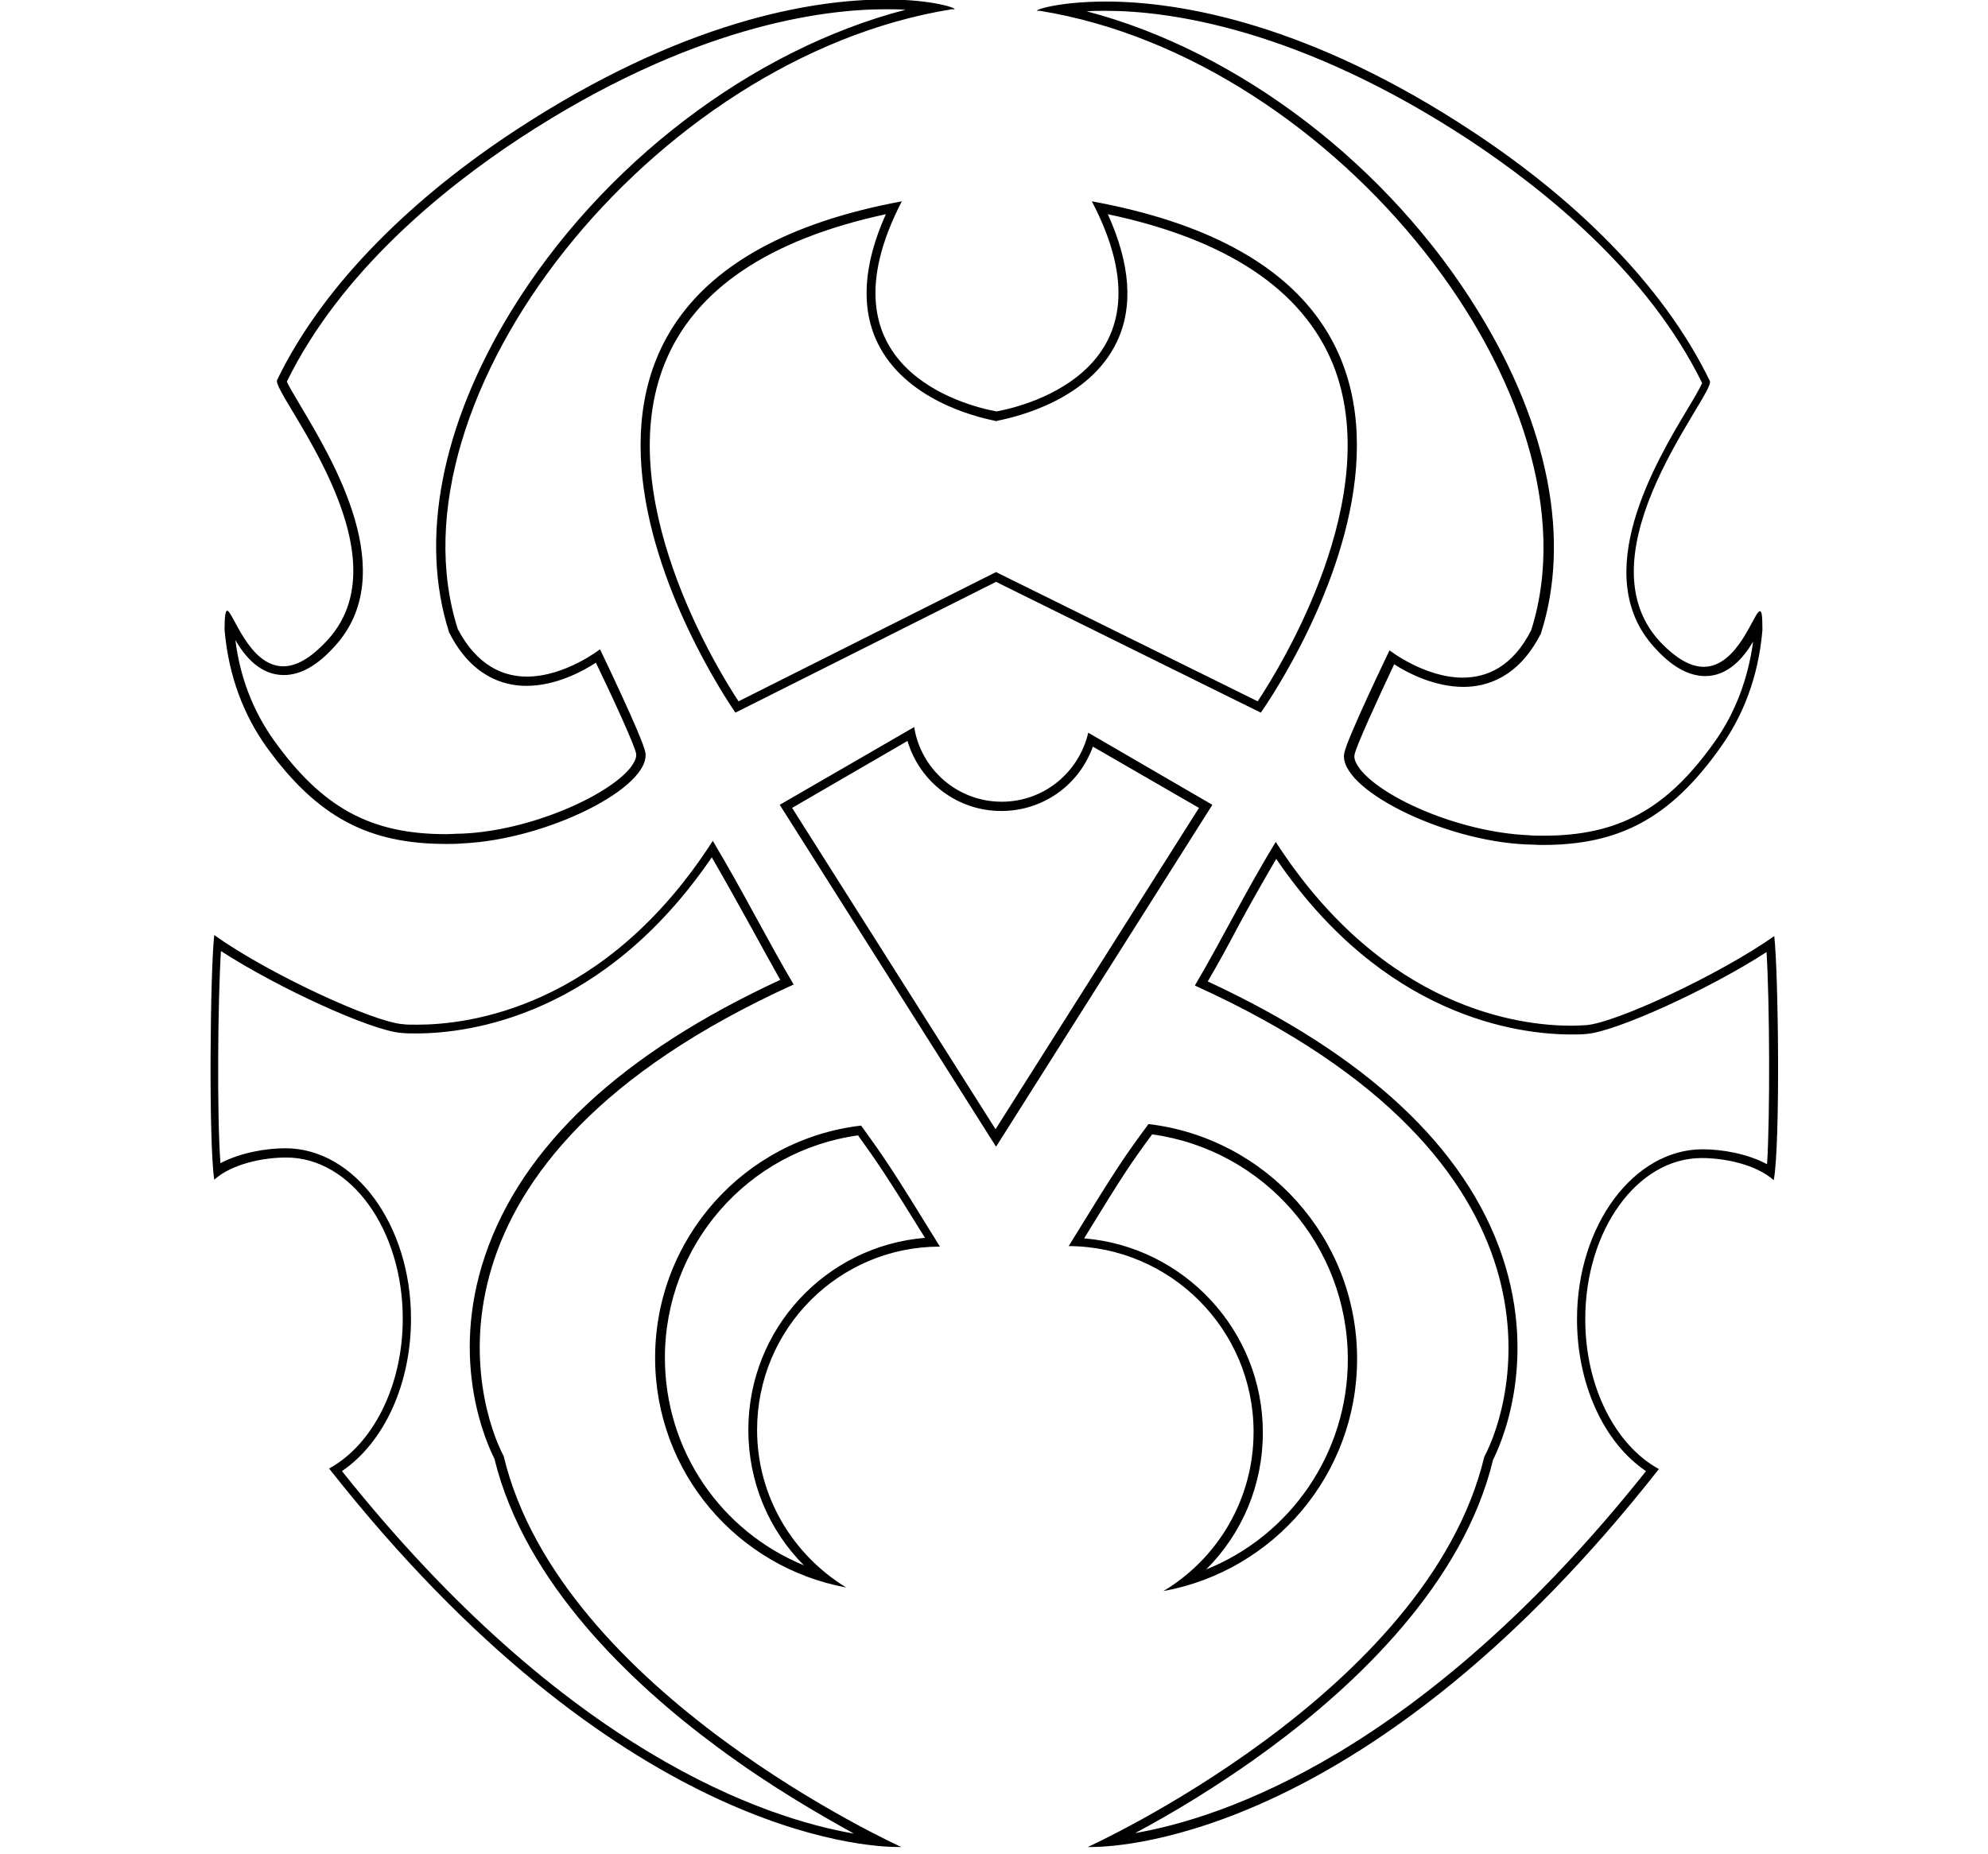 <?xml version="1.0" encoding="utf-8"?>
<!-- Generator: Adobe Illustrator 19.1.0, SVG Export Plug-In . SVG Version: 6.00 Build 0)  -->
<svg version="1.1" id="Layer_1" xmlns="http://www.w3.org/2000/svg" xmlns:xlink="http://www.w3.org/1999/xlink" x="0px" y="0px"
	 viewBox="0 0 386 360" style="enable-background:new 0 0 386 360;" xml:space="preserve">
<style type="text/css">
	.st0{fill:#F7F953;}
	.st1{fill:#D85708;}
	.st2{fill:#B33035;}
	.st3{fill:#006CFF;}
	.st4{fill:#7C30B3;}
	.st5{fill:#FF8400;}
	.st6{fill:#00FCFF;}
	.st7{fill:#E35BF3;}
	.st8{fill:#933246;}
	.st9{fill:#45AD21;}
	.st10{fill:#FFC12C;}
	.st11{fill:#80A2C9;}
	.st12{fill:#208AE3;}
	.st13{fill:#94E515;}
</style>
<g id="KLACKON">
	<g>
	<path d="M86.6,163.9c1,0,2.1,0,3.1-0.1c16.5-0.7,36.8-10.9,35.6-17.7c-0.5-2.8-8.8-20-8.8-20s-6.8,5.3-14.2,5.3c-4.7,0-9.7-2.2-13.4-9.2C74.5,77.3,126.7,11.1,184.8,1.8c0.2,0,0.3,0,0.4,0c1.1,0-3.6-1.9-13.2-1.9c-14.4,0-39.6,4.2-71.9,25.4C80.9,37.9,63.1,54.6,53.8,73.8c-1.2,2.4,25.6,33.3,9.8,50.5c-3.4,3.7-6.2,5.1-8.6,5.1c-6.7,0-9.8-10.8-10.9-10.8c-0.3,0-0.5,1-0.5,3.7c0.8,9.3,3.9,16.8,8.1,22.7C61.7,158.9,71.8,163.9,86.6,163.9z M55.1,131.1c3.2,0,6.5-1.8,9.9-5.6c12.9-14.1-0.3-36-6.6-46.6c-1.1-1.9-2.4-4-2.7-4.8C66.2,52.7,86.1,36.6,101,26.8C134.3,5,159.8,1.8,171.9,1.8c1.4,0,2.7,0,3.9,0.1c-29.7,7.7-59,29.9-76.6,58.6c-13.5,22.1-17.8,44.2-12,62.3l0,0.1l0.1,0.1c4.3,8.4,10.5,10.2,14.9,10.2c5.7,0,10.9-2.8,13.5-4.5c3.2,6.6,7.5,16,7.8,17.6c0.2,0.9-0.5,2-1.1,2.8c-4.4,5.5-19.6,12.3-32.8,12.8c-1,0-2.1,0.1-3,0.1c-14.6,0-24-5.1-33.4-18.2c-4-5.6-6.6-12.2-7.5-19.5C47.6,127.6,50.6,131.1,55.1,131.1z M97.8,282.8c-5.3-10-19.7-57.1,56.3-91.6c-5.2-8.8-9.5-17.5-15.7-27.9C117.4,196,90.7,199,81,199c-1.2,0-2.2,0-2.8-0.1c-5.7-0.4-26.1-9.8-36.6-17.3c-0.8,7-1.1,40.3,0,47.5c3.5-3.1,9.5-4.3,14-4.3c12.5,0,22.6,14,22.6,31.3c0,13.2-5.9,24.5-14.3,29.1c56,71.1,104.2,73.5,110.4,73.5c0.5,0,0.7,0,0.7,0S108.8,328.8,97.8,282.8z M165.8,356.1c-16.8-2.9-55.7-15.5-99.4-70.4c8.2-5.6,13.4-16.9,13.4-29.6c0-18.2-10.9-33.1-24.4-33.1c-3.6,0-8.6,0.8-12.6,2.9c-0.7-9.4-0.5-31.8,0.1-41.2c11.1,7.2,29.3,15.5,35,15.9c1,0.1,1.9,0.1,2.9,0.1c10.4,0,36.4-3.4,57.4-34.2c2.8,4.8,5.2,9.2,7.6,13.5c1.9,3.5,3.8,6.9,5.7,10.3c-30.9,14.3-50.1,32.3-57.3,53.5c-7.1,20.9,0.5,36.9,1.8,39.5c5.9,24.2,26.8,43.8,43.3,56C149.5,346.9,159.3,352.5,165.8,356.1z M344.5,181.8c-10.5,7.4-30.8,16.9-36.6,17.3c-0.6,0-1.6,0.1-2.8,0.1c-9.7,0-36.3-3-57.4-35.7c-6.3,10.4-10.5,19.1-15.7,27.9c75.9,34.4,61.6,81.5,56.2,91.5c-11,46-77,75.8-77,75.8s0.2,0,0.7,0c6.3,0,54.4-2.4,110.2-73.4c-8.4-4.6-14.3-15.9-14.3-29.1c0-17.3,10.1-31.3,22.6-31.3c4.4,0,10.5,1.2,14,4.3C345.7,222.1,345.3,188.8,344.5,181.8z M343.1,226.1c-3.9-2.1-8.9-2.9-12.5-2.9c-13.4,0-24.4,14.8-24.4,33c0,12.6,5.2,24,13.4,29.5c-43.6,54.8-82.4,67.4-99.2,70.3c6.6-3.5,16.3-9.2,26.3-16.6c16.5-12.2,37.4-31.8,43.2-55.9c1.3-2.6,8.8-18.6,1.8-39.5c-7.1-21.1-26.4-39.1-57.2-53.4c2-3.4,3.8-6.7,5.7-10.3c2.3-4.3,4.8-8.7,7.6-13.5c20.9,30.7,46.9,34.1,57.3,34.1c1,0,2,0,2.9-0.1c5.7-0.4,23.9-8.7,35-15.9C343.6,194.4,343.7,216.8,343.1,226.1z M201.5,2.1c0.1,0,0.2,0,0.4,0c57.7,9.3,109.7,75.4,95.4,120.3c-3.6,7.1-8.6,9.2-13.3,9.2c-7.4,0-14.2-5.3-14.2-5.3s-8.3,17.2-8.8,20c-1.2,6.8,19,17,35.4,17.7c1.1,0,2.1,0.1,3.1,0.1c14.7,0,24.7-5,34.6-19c4.2-5.9,7.3-13.4,8.1-22.7c0-2.7-0.1-3.7-0.5-3.7c-1.1,0-4.2,10.8-10.9,10.8c-2.4,0-5.2-1.4-8.6-5c-15.7-17.3,10.9-48.1,9.8-50.5c-9.3-19.2-26.9-35.8-46-48.4C254.1,4.5,229,0.3,214.7,0.3c0,0,0,0,0,0l0,1.8c12.1,0,37.4,3.3,70.6,25.1c14.8,9.8,34.7,25.8,45.2,47.2c-0.4,0.9-1.6,3-2.7,4.8c-6.3,10.5-19.4,32.4-6.6,46.5c3.4,3.8,6.7,5.6,9.9,5.6c4.4,0,7.4-3.5,9.3-6.7c-1,7.3-3.5,13.9-7.5,19.5c-9.3,13.1-18.7,18.2-33.2,18.2c-1,0-2,0-3-0.1c-13.3-0.6-28.2-7.2-32.6-12.8c-0.6-0.8-1.3-1.9-1.1-2.8c0.3-1.7,4.6-11,7.7-17.6c2.6,1.7,7.8,4.4,13.5,4.4c4.4,0,10.6-1.8,14.9-10.2l0.1-0.1l0-0.1c5.8-18.1,1.5-40.3-12.1-62.4c-17.5-28.6-46.7-50.7-76.1-58.4c1.2-0.1,2.5-0.1,3.9-0.1V0.3C205.1,0.3,200.4,2.1,201.5,2.1z M175.1,39.1c-90.5,16.8-32.3,99.3-32.3,99.3l50.6-25.4l51.4,25.4c0,0,59-82.5-32.8-99.3c16.9,32.3-12.5,39.7-18.5,40.8C187.4,78.8,158.4,71.4,175.1,39.1z M193.4,81.8l0.3-0.1c4.1-0.8,17.8-4.2,23.1-15.2c3.3-6.8,2.7-15.2-1.7-24.9c23.2,4.9,37.8,14.7,43.7,29.1c10.3,25.6-10.1,58.7-14.6,65.5l-50-24.7l-0.8-0.4l-0.8,0.4l-49.2,24.7c-4.5-6.8-24.7-40.1-14.3-65.7c5.8-14.3,20.2-24,42.9-28.9c-4.4,9.8-4.9,18.2-1.6,25c5.3,10.9,18.7,14.3,22.7,15.1L193.4,81.8z M211.3,142.3c-1.8,7.7-8.6,13.4-16.8,13.4c-8.6,0-15.7-6.3-17-14.5l-26.1,15.1l42,66.4l42-66.4L211.3,142.3z M153.8,156.9l22.4-13c2.4,8,9.7,13.6,18.2,13.6c8.1,0,15.1-5,17.8-12.5l20.6,11.9l-39.5,62.4L153.8,156.9z M127.2,263.7c0,22.3,16,40.7,37.1,44.6C154,302,147,290.7,147,277.7c0-19.7,15.9-35.6,35.5-35.6c-9.3-15.1-10.6-17-15.3-23.5C144.7,221.2,127.2,240.4,127.2,263.7z M145.3,277.7c0,10,3.9,19.4,10.8,26.3c-16.1-6.6-27-22.3-27-40.3c0-21.8,16-40.2,37.5-43.2c3.8,5.3,5.4,7.6,13,19.9C160.3,242,145.3,258.1,145.3,277.7z M243.4,278.1c0,13.1-7,24.6-17.5,30.9c21.4-3.9,37.6-22.6,37.6-45.1c0-23.5-17.7-42.9-40.5-45.6c-4.8,6.5-6.1,8.4-15.5,23.7C227.3,242.1,243.4,258.2,243.4,278.1z M223.7,220.3c21.7,3,38,21.6,38,43.7c0,18.2-11.1,34.2-27.5,40.8c7-7,11-16.4,11-26.6c0-19.8-15.3-36.1-34.7-37.7C218.2,227.9,219.8,225.6,223.7,220.3z"/>
	</g>
</g>
</svg>

